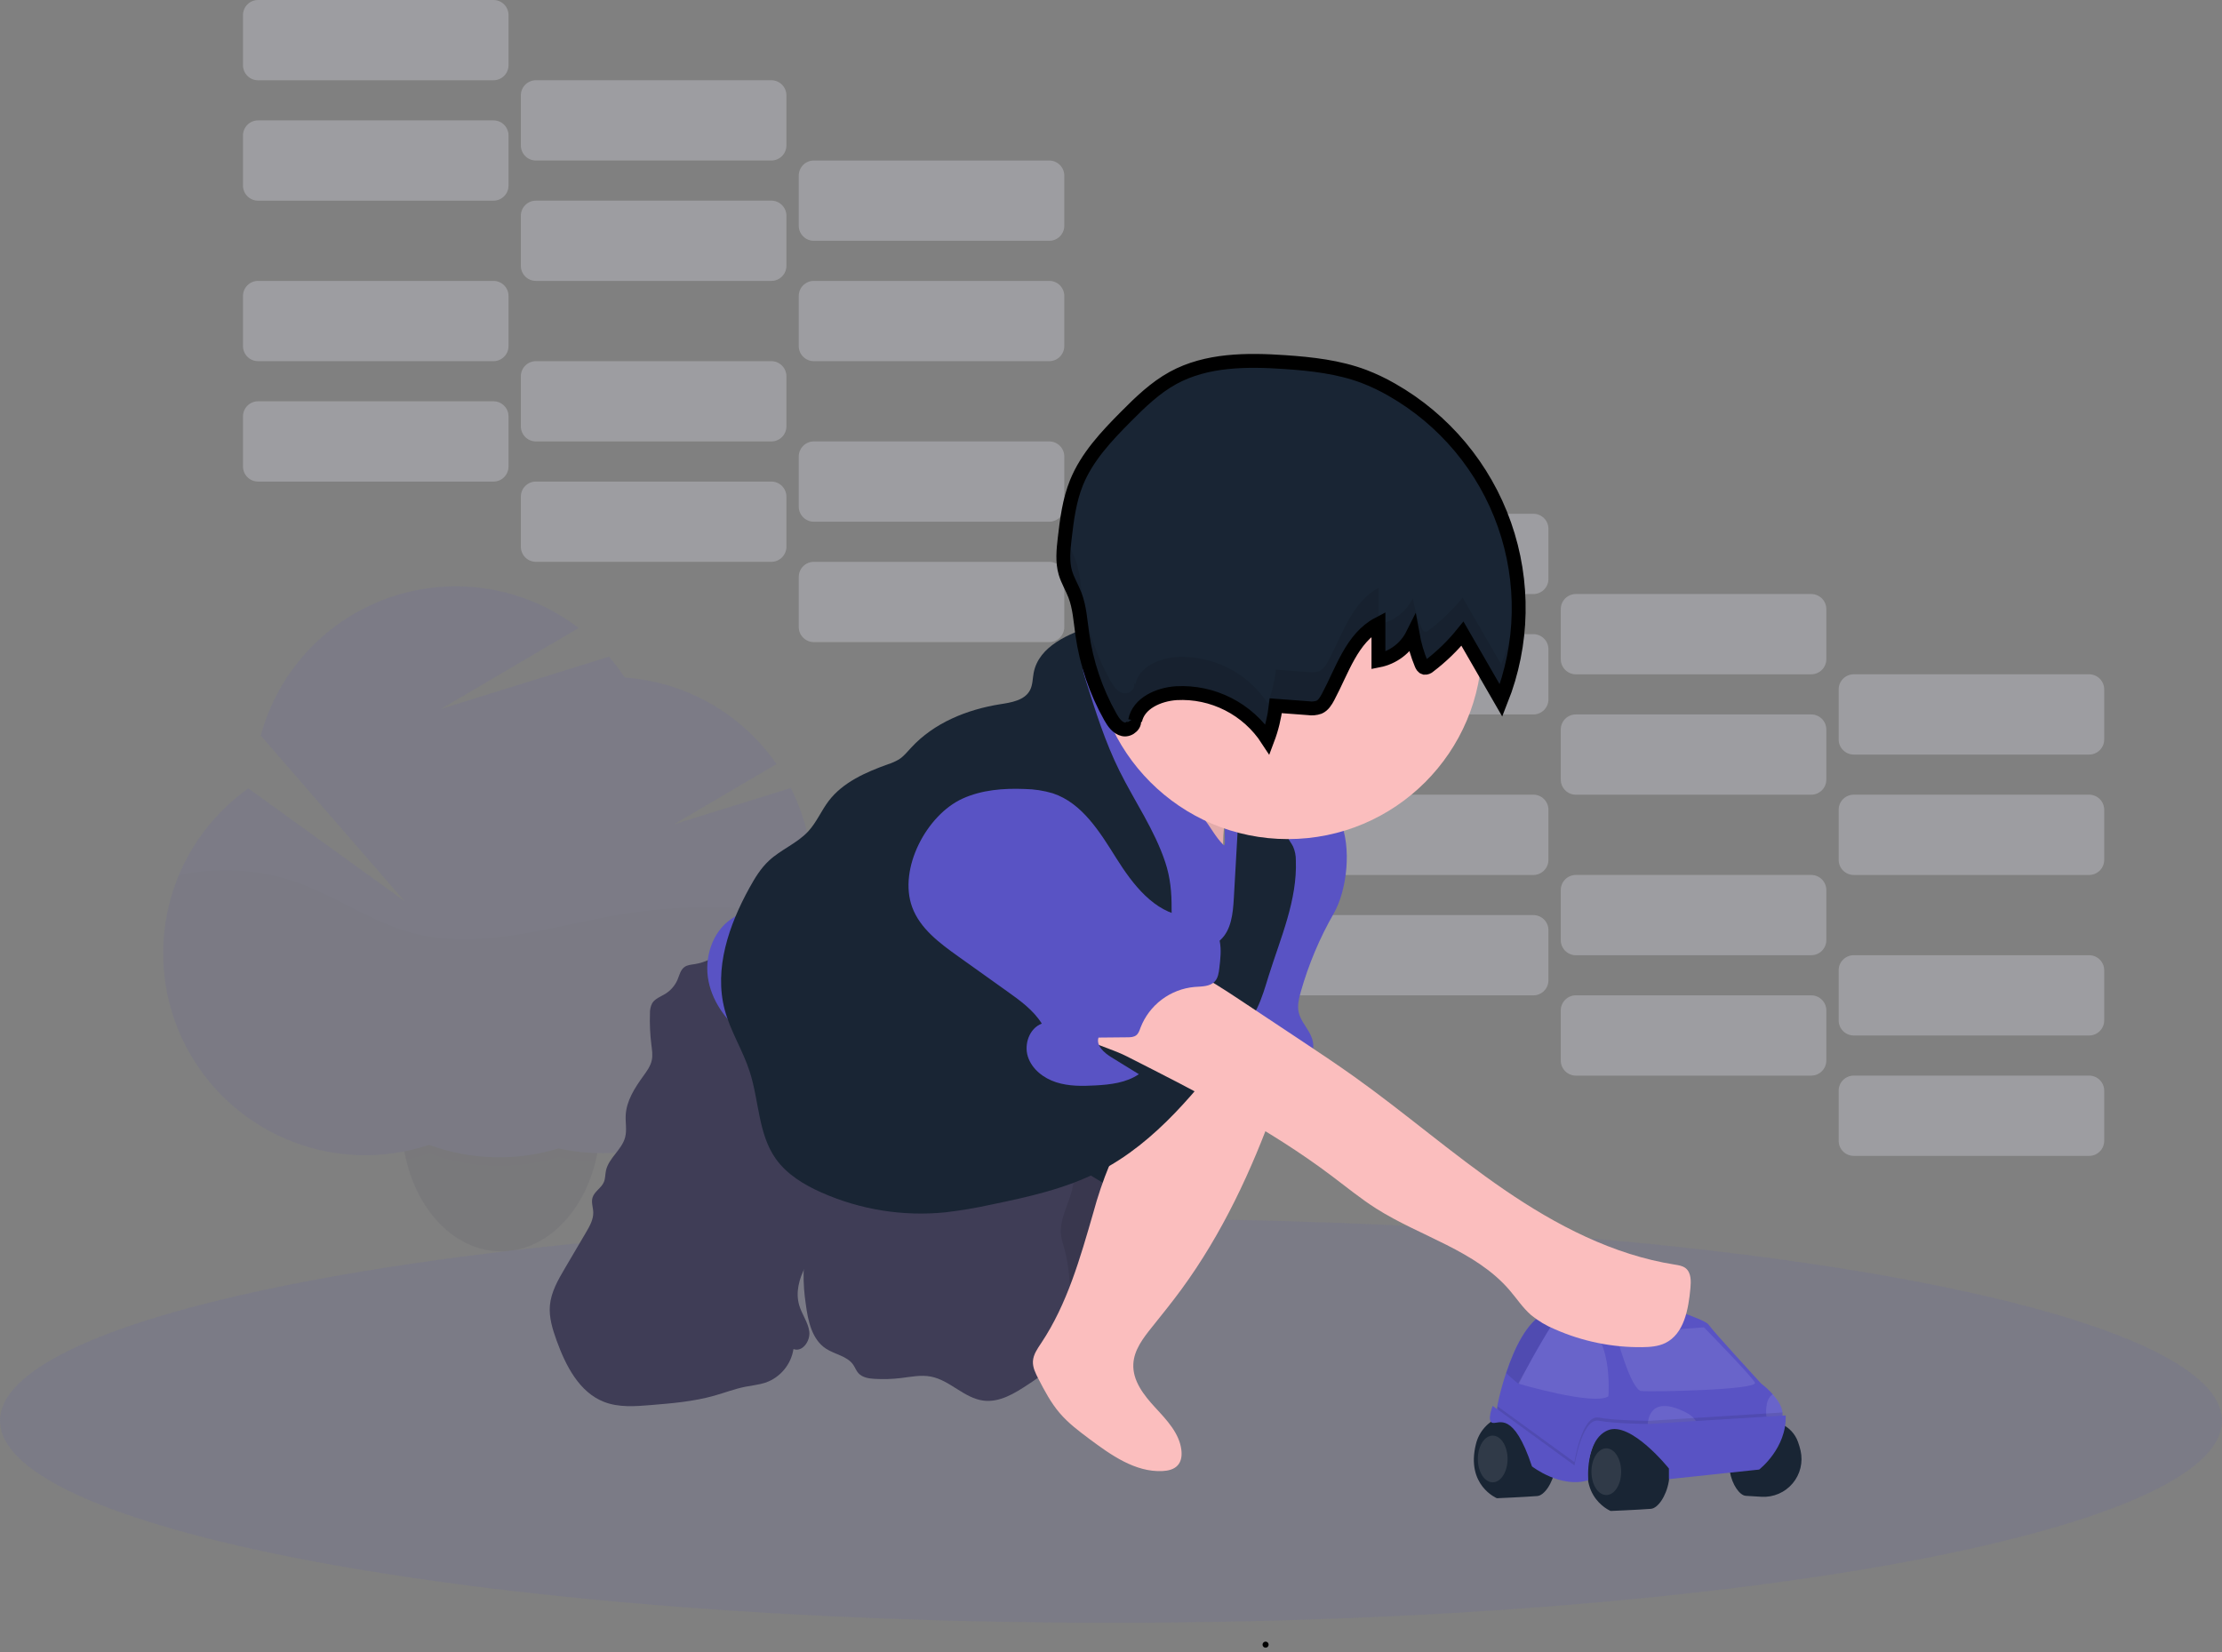 <svg width="160" height="119" viewBox="0 0 160 119" fill="none" xmlns="http://www.w3.org/2000/svg">
<rect x="0" y="0" width="160" height="119" fill="#808080" stroke="none"/>
<g clip-path="url(#clip0_5_314)">
<g opacity="0.3">
<path d="M110.412 65.904H93.465C92.865 65.904 92.379 66.391 92.379 66.991V70.597C92.379 71.198 92.865 71.684 93.465 71.684H110.412C111.012 71.684 111.498 71.198 111.498 70.597V66.991C111.498 66.391 111.012 65.904 110.412 65.904Z" fill="#F2F2F2"/>
<path d="M130.42 71.684H113.474C112.874 71.684 112.388 72.171 112.388 72.771V76.377C112.388 76.978 112.874 77.464 113.474 77.464H130.42C131.021 77.464 131.507 76.978 131.507 76.377V72.771C131.507 72.171 131.021 71.684 130.42 71.684Z" fill="#F2F2F2"/>
<path d="M150.431 77.465H133.484C132.884 77.465 132.398 77.952 132.398 78.552V82.159C132.398 82.759 132.884 83.245 133.484 83.245H150.431C151.031 83.245 151.517 82.759 151.517 82.159V78.552C151.517 77.952 151.031 77.465 150.431 77.465Z" fill="#F2F2F2"/>
<path d="M110.412 57.233H93.465C92.865 57.233 92.379 57.719 92.379 58.32V61.926C92.379 62.526 92.865 63.013 93.465 63.013H110.412C111.012 63.013 111.498 62.526 111.498 61.926V58.32C111.498 57.719 111.012 57.233 110.412 57.233Z" fill="#F2F2F2"/>
<path d="M130.42 63.014H113.474C112.874 63.014 112.388 63.501 112.388 64.101V67.707C112.388 68.308 112.874 68.794 113.474 68.794H130.42C131.021 68.794 131.507 68.308 131.507 67.707V64.101C131.507 63.501 131.021 63.014 130.42 63.014Z" fill="#F2F2F2"/>
<path d="M150.431 68.794H133.484C132.884 68.794 132.398 69.281 132.398 69.881V73.487C132.398 74.088 132.884 74.574 133.484 74.574H150.431C151.031 74.574 151.517 74.088 151.517 73.487V69.881C151.517 69.281 151.031 68.794 150.431 68.794Z" fill="#F2F2F2"/>
<path d="M110.412 45.673H93.465C92.865 45.673 92.379 46.16 92.379 46.76V50.366C92.379 50.967 92.865 51.453 93.465 51.453H110.412C111.012 51.453 111.498 50.967 111.498 50.366V46.76C111.498 46.16 111.012 45.673 110.412 45.673Z" fill="#F2F2F2"/>
<path d="M130.42 51.453H113.474C112.874 51.453 112.388 51.94 112.388 52.54V56.146C112.388 56.746 112.874 57.233 113.474 57.233H130.42C131.021 57.233 131.507 56.746 131.507 56.146V52.54C131.507 51.94 131.021 51.453 130.42 51.453Z" fill="#F2F2F2"/>
<path d="M150.431 57.233H133.484C132.884 57.233 132.398 57.719 132.398 58.32V61.926C132.398 62.526 132.884 63.013 133.484 63.013H150.431C151.031 63.013 151.517 62.526 151.517 61.926V58.32C151.517 57.719 151.031 57.233 150.431 57.233Z" fill="#F2F2F2"/>
<path d="M110.412 37.002H93.465C92.865 37.002 92.379 37.488 92.379 38.089V41.695C92.379 42.295 92.865 42.782 93.465 42.782H110.412C111.012 42.782 111.498 42.295 111.498 41.695V38.089C111.498 37.488 111.012 37.002 110.412 37.002Z" fill="#F2F2F2"/>
<path d="M130.42 42.782H113.474C112.874 42.782 112.388 43.268 112.388 43.868V47.475C112.388 48.075 112.874 48.562 113.474 48.562H130.42C131.021 48.562 131.507 48.075 131.507 47.475V43.868C131.507 43.268 131.021 42.782 130.42 42.782Z" fill="#F2F2F2"/>
<path d="M150.431 48.563H133.484C132.884 48.563 132.398 49.05 132.398 49.65V53.256C132.398 53.856 132.884 54.343 133.484 54.343H150.431C151.031 54.343 151.517 53.856 151.517 53.256V49.65C151.517 49.05 151.031 48.563 150.431 48.563Z" fill="#F2F2F2"/>
<path opacity="0.1" d="M110.412 65.904H93.465C92.865 65.904 92.379 66.391 92.379 66.991V70.597C92.379 71.198 92.865 71.684 93.465 71.684H110.412C111.012 71.684 111.498 71.198 111.498 70.597V66.991C111.498 66.391 111.012 65.904 110.412 65.904Z" fill="#5953C4"/>
<path opacity="0.1" d="M130.42 71.684H113.474C112.874 71.684 112.388 72.171 112.388 72.771V76.377C112.388 76.978 112.874 77.464 113.474 77.464H130.42C131.021 77.464 131.507 76.978 131.507 76.377V72.771C131.507 72.171 131.021 71.684 130.42 71.684Z" fill="#5953C4"/>
<path opacity="0.1" d="M150.431 77.465H133.484C132.884 77.465 132.398 77.952 132.398 78.552V82.159C132.398 82.759 132.884 83.245 133.484 83.245H150.431C151.031 83.245 151.517 82.759 151.517 82.159V78.552C151.517 77.952 151.031 77.465 150.431 77.465Z" fill="#5953C4"/>
<path opacity="0.1" d="M110.412 57.233H93.465C92.865 57.233 92.379 57.719 92.379 58.32V61.926C92.379 62.526 92.865 63.013 93.465 63.013H110.412C111.012 63.013 111.498 62.526 111.498 61.926V58.32C111.498 57.719 111.012 57.233 110.412 57.233Z" fill="#5953C4"/>
<path opacity="0.1" d="M130.42 63.014H113.474C112.874 63.014 112.388 63.501 112.388 64.101V67.707C112.388 68.308 112.874 68.794 113.474 68.794H130.42C131.021 68.794 131.507 68.308 131.507 67.707V64.101C131.507 63.501 131.021 63.014 130.42 63.014Z" fill="#5953C4"/>
<path opacity="0.1" d="M150.431 68.794H133.484C132.884 68.794 132.398 69.281 132.398 69.881V73.487C132.398 74.088 132.884 74.574 133.484 74.574H150.431C151.031 74.574 151.517 74.088 151.517 73.487V69.881C151.517 69.281 151.031 68.794 150.431 68.794Z" fill="#5953C4"/>
<path opacity="0.1" d="M110.412 45.673H93.465C92.865 45.673 92.379 46.16 92.379 46.76V50.366C92.379 50.967 92.865 51.453 93.465 51.453H110.412C111.012 51.453 111.498 50.967 111.498 50.366V46.76C111.498 46.16 111.012 45.673 110.412 45.673Z" fill="#5953C4"/>
<path opacity="0.1" d="M130.42 51.453H113.474C112.874 51.453 112.388 51.94 112.388 52.54V56.146C112.388 56.746 112.874 57.233 113.474 57.233H130.42C131.021 57.233 131.507 56.746 131.507 56.146V52.54C131.507 51.94 131.021 51.453 130.42 51.453Z" fill="#5953C4"/>
<path opacity="0.1" d="M150.431 57.233H133.484C132.884 57.233 132.398 57.719 132.398 58.32V61.926C132.398 62.526 132.884 63.013 133.484 63.013H150.431C151.031 63.013 151.517 62.526 151.517 61.926V58.32C151.517 57.719 151.031 57.233 150.431 57.233Z" fill="#5953C4"/>
<path opacity="0.1" d="M110.412 37.002H93.465C92.865 37.002 92.379 37.488 92.379 38.089V41.695C92.379 42.295 92.865 42.782 93.465 42.782H110.412C111.012 42.782 111.498 42.295 111.498 41.695V38.089C111.498 37.488 111.012 37.002 110.412 37.002Z" fill="#5953C4"/>
<path opacity="0.1" d="M130.42 42.782H113.474C112.874 42.782 112.388 43.268 112.388 43.868V47.475C112.388 48.075 112.874 48.562 113.474 48.562H130.42C131.021 48.562 131.507 48.075 131.507 47.475V43.868C131.507 43.268 131.021 42.782 130.42 42.782Z" fill="#5953C4"/>
<path opacity="0.1" d="M150.431 48.563H133.484C132.884 48.563 132.398 49.05 132.398 49.65V53.256C132.398 53.856 132.884 54.343 133.484 54.343H150.431C151.031 54.343 151.517 53.856 151.517 53.256V49.65C151.517 49.05 151.031 48.563 150.431 48.563Z" fill="#5953C4"/>
</g>
<g opacity="0.3">
<path d="M35.531 28.902H18.584C17.984 28.902 17.498 29.389 17.498 29.989V33.596C17.498 34.196 17.984 34.682 18.584 34.682H35.531C36.131 34.682 36.617 34.196 36.617 33.596V29.989C36.617 29.389 36.131 28.902 35.531 28.902Z" fill="#F2F2F2"/>
<path d="M55.539 34.682H38.593C37.993 34.682 37.506 35.169 37.506 35.769V39.376C37.506 39.976 37.993 40.462 38.593 40.462H55.539C56.139 40.462 56.626 39.976 56.626 39.376V35.769C56.626 35.169 56.139 34.682 55.539 34.682Z" fill="#F2F2F2"/>
<path d="M75.55 40.464H58.603C58.003 40.464 57.517 40.95 57.517 41.55V45.157C57.517 45.757 58.003 46.243 58.603 46.243H75.55C76.15 46.243 76.636 45.757 76.636 45.157V41.55C76.636 40.95 76.15 40.464 75.55 40.464Z" fill="#F2F2F2"/>
<path d="M35.531 20.231H18.584C17.984 20.231 17.498 20.718 17.498 21.318V24.924C17.498 25.524 17.984 26.011 18.584 26.011H35.531C36.131 26.011 36.617 25.524 36.617 24.924V21.318C36.617 20.718 36.131 20.231 35.531 20.231Z" fill="#F2F2F2"/>
<path d="M55.539 26.012H38.593C37.993 26.012 37.506 26.499 37.506 27.099V30.706C37.506 31.306 37.993 31.792 38.593 31.792H55.539C56.139 31.792 56.626 31.306 56.626 30.706V27.099C56.626 26.499 56.139 26.012 55.539 26.012Z" fill="#F2F2F2"/>
<path d="M75.55 31.792H58.603C58.003 31.792 57.517 32.279 57.517 32.879V36.486C57.517 37.086 58.003 37.572 58.603 37.572H75.55C76.15 37.572 76.636 37.086 76.636 36.486V32.879C76.636 32.279 76.15 31.792 75.55 31.792Z" fill="#F2F2F2"/>
<path d="M35.531 8.671H18.584C17.984 8.671 17.498 9.158 17.498 9.758V13.364C17.498 13.965 17.984 14.451 18.584 14.451H35.531C36.131 14.451 36.617 13.965 36.617 13.364V9.758C36.617 9.158 36.131 8.671 35.531 8.671Z" fill="#F2F2F2"/>
<path d="M55.539 14.451H38.593C37.993 14.451 37.506 14.938 37.506 15.538V19.144C37.506 19.745 37.993 20.231 38.593 20.231H55.539C56.139 20.231 56.626 19.745 56.626 19.144V15.538C56.626 14.938 56.139 14.451 55.539 14.451Z" fill="#F2F2F2"/>
<path d="M75.55 20.231H58.603C58.003 20.231 57.517 20.718 57.517 21.318V24.924C57.517 25.524 58.003 26.011 58.603 26.011H75.55C76.15 26.011 76.636 25.524 76.636 24.924V21.318C76.636 20.718 76.15 20.231 75.55 20.231Z" fill="#F2F2F2"/>
<path d="M35.531 0H18.584C17.984 0 17.498 0.487 17.498 1.087V4.693C17.498 5.293 17.984 5.78 18.584 5.78H35.531C36.131 5.78 36.617 5.293 36.617 4.693V1.087C36.617 0.487 36.131 0 35.531 0Z" fill="#F2F2F2"/>
<path d="M55.539 5.78H38.593C37.993 5.78 37.506 6.266 37.506 6.867V10.473C37.506 11.073 37.993 11.56 38.593 11.56H55.539C56.139 11.56 56.626 11.073 56.626 10.473V6.867C56.626 6.266 56.139 5.78 55.539 5.78Z" fill="#F2F2F2"/>
<path d="M75.55 11.561H58.603C58.003 11.561 57.517 12.048 57.517 12.648V16.255C57.517 16.855 58.003 17.341 58.603 17.341H75.55C76.15 17.341 76.636 16.855 76.636 16.255V12.648C76.636 12.048 76.15 11.561 75.55 11.561Z" fill="#F2F2F2"/>
<path opacity="0.1" d="M35.531 28.902H18.584C17.984 28.902 17.498 29.389 17.498 29.989V33.596C17.498 34.196 17.984 34.682 18.584 34.682H35.531C36.131 34.682 36.617 34.196 36.617 33.596V29.989C36.617 29.389 36.131 28.902 35.531 28.902Z" fill="#5953C4"/>
<path opacity="0.1" d="M55.539 34.682H38.593C37.993 34.682 37.506 35.169 37.506 35.769V39.376C37.506 39.976 37.993 40.462 38.593 40.462H55.539C56.139 40.462 56.626 39.976 56.626 39.376V35.769C56.626 35.169 56.139 34.682 55.539 34.682Z" fill="#5953C4"/>
<path opacity="0.1" d="M75.55 40.464H58.603C58.003 40.464 57.517 40.95 57.517 41.55V45.157C57.517 45.757 58.003 46.243 58.603 46.243H75.55C76.15 46.243 76.636 45.757 76.636 45.157V41.55C76.636 40.95 76.15 40.464 75.55 40.464Z" fill="#5953C4"/>
<path opacity="0.1" d="M35.531 20.231H18.584C17.984 20.231 17.498 20.718 17.498 21.318V24.924C17.498 25.524 17.984 26.011 18.584 26.011H35.531C36.131 26.011 36.617 25.524 36.617 24.924V21.318C36.617 20.718 36.131 20.231 35.531 20.231Z" fill="#5953C4"/>
<path opacity="0.1" d="M55.539 26.012H38.593C37.993 26.012 37.506 26.499 37.506 27.099V30.706C37.506 31.306 37.993 31.792 38.593 31.792H55.539C56.139 31.792 56.626 31.306 56.626 30.706V27.099C56.626 26.499 56.139 26.012 55.539 26.012Z" fill="#5953C4"/>
<path opacity="0.1" d="M75.55 31.792H58.603C58.003 31.792 57.517 32.279 57.517 32.879V36.486C57.517 37.086 58.003 37.572 58.603 37.572H75.55C76.15 37.572 76.636 37.086 76.636 36.486V32.879C76.636 32.279 76.15 31.792 75.55 31.792Z" fill="#5953C4"/>
<path opacity="0.1" d="M35.531 8.671H18.584C17.984 8.671 17.498 9.158 17.498 9.758V13.364C17.498 13.965 17.984 14.451 18.584 14.451H35.531C36.131 14.451 36.617 13.965 36.617 13.364V9.758C36.617 9.158 36.131 8.671 35.531 8.671Z" fill="#5953C4"/>
<path opacity="0.1" d="M55.539 14.451H38.593C37.993 14.451 37.506 14.938 37.506 15.538V19.144C37.506 19.745 37.993 20.231 38.593 20.231H55.539C56.139 20.231 56.626 19.745 56.626 19.144V15.538C56.626 14.938 56.139 14.451 55.539 14.451Z" fill="#5953C4"/>
<path opacity="0.1" d="M75.55 20.231H58.603C58.003 20.231 57.517 20.718 57.517 21.318V24.924C57.517 25.524 58.003 26.011 58.603 26.011H75.55C76.15 26.011 76.636 25.524 76.636 24.924V21.318C76.636 20.718 76.15 20.231 75.55 20.231Z" fill="#5953C4"/>
<path opacity="0.1" d="M35.531 0H18.584C17.984 0 17.498 0.487 17.498 1.087V4.693C17.498 5.293 17.984 5.78 18.584 5.78H35.531C36.131 5.78 36.617 5.293 36.617 4.693V1.087C36.617 0.487 36.131 0 35.531 0Z" fill="#5953C4"/>
<path opacity="0.1" d="M55.539 5.78H38.593C37.993 5.78 37.506 6.266 37.506 6.867V10.473C37.506 11.073 37.993 11.56 38.593 11.56H55.539C56.139 11.56 56.626 11.073 56.626 10.473V6.867C56.626 6.266 56.139 5.78 55.539 5.78Z" fill="#5953C4"/>
<path opacity="0.1" d="M75.55 11.561H58.603C58.003 11.561 57.517 12.048 57.517 12.648V16.255C57.517 16.855 58.003 17.341 58.603 17.341H75.55C76.15 17.341 76.636 16.855 76.636 16.255V12.648C76.636 12.048 76.15 11.561 75.55 11.561Z" fill="#5953C4"/>
</g>
<g opacity="0.1">
<path d="M43.234 80.76C43.236 81.59 43.151 82.417 42.979 83.228C42.947 83.374 42.912 83.531 42.877 83.677C41.974 87.299 39.425 89.95 36.385 90.112C36.284 90.112 36.181 90.121 36.076 90.121C32.858 90.121 30.141 87.342 29.245 83.528C29.218 83.425 29.196 83.324 29.174 83.222C29.003 82.411 28.918 81.584 28.92 80.755C28.92 75.579 32.123 71.394 36.076 71.394C40.029 71.394 43.234 75.585 43.234 80.76Z" fill="#3F3D56"/>
<path opacity="0.1" d="M43.234 80.76C43.236 81.59 43.151 82.417 42.979 83.228C42.947 83.374 42.912 83.531 42.877 83.677C42.769 83.677 42.663 83.677 42.556 83.664C41.769 83.621 40.986 83.513 40.216 83.343C39.534 83.554 38.836 83.713 38.129 83.82C37.587 83.899 37.042 83.948 36.494 83.966C36.31 83.966 36.126 83.977 35.941 83.977C35.286 83.976 34.631 83.933 33.982 83.846C32.933 83.705 31.903 83.449 30.91 83.083C30.366 83.262 29.812 83.409 29.25 83.522C29.224 83.419 29.202 83.319 29.18 83.216C29.009 82.405 28.924 81.578 28.926 80.749C28.926 75.573 32.129 71.389 36.082 71.389C40.035 71.389 43.234 75.585 43.234 80.76Z" fill="black"/>
<path d="M58.501 63.308C58.504 61.031 57.97 58.785 56.943 56.753L48.526 59.37L55.914 55.026C54.675 53.236 53.05 51.746 51.158 50.668C49.267 49.59 47.157 48.95 44.986 48.797C44.641 48.273 44.262 47.771 43.852 47.295L31.753 51.058L41.667 45.228C39.771 43.776 37.546 42.812 35.19 42.423C32.833 42.034 30.416 42.231 28.154 42.997C25.891 43.763 23.852 45.075 22.216 46.816C20.581 48.557 19.399 50.674 18.776 52.98L29.132 64.901L17.882 56.781C15.037 58.799 13.012 61.772 12.175 65.157C11.338 68.543 11.746 72.117 13.323 75.228C14.901 78.339 17.543 80.779 20.769 82.105C23.995 83.431 27.59 83.554 30.899 82.451C33.894 83.551 37.168 83.641 40.219 82.707C42.346 83.177 44.55 83.164 46.671 82.669C48.791 82.174 50.773 81.209 52.472 79.846C54.17 78.483 55.541 76.756 56.483 74.793C57.425 72.83 57.915 70.681 57.916 68.503C57.916 68.18 57.904 67.86 57.884 67.541C58.297 66.168 58.505 64.742 58.501 63.308Z" fill="#5953C4"/>
<path opacity="0.1" d="M58.251 66.007C53.806 65.164 49.248 65.106 44.782 65.835C39.729 66.672 34.564 68.51 29.62 67.166C26.72 66.377 24.209 64.551 21.379 63.539C18.645 62.583 15.699 62.405 12.87 63.026C11.791 65.605 11.478 68.44 11.967 71.192C12.456 73.945 13.728 76.498 15.63 78.547C17.532 80.596 19.984 82.053 22.692 82.746C25.401 83.438 28.251 83.336 30.903 82.451C33.898 83.55 37.169 83.64 40.219 82.707C42.346 83.177 44.55 83.164 46.671 82.669C48.791 82.174 50.773 81.209 52.472 79.846C54.17 78.483 55.541 76.756 56.483 74.793C57.425 72.83 57.915 70.681 57.916 68.503C57.916 68.18 57.904 67.86 57.884 67.541C58.034 67.037 58.157 66.524 58.251 66.007Z" fill="black"/>
</g>
<path opacity="0.1" d="M80 116.87C124.183 116.87 160 110.355 160 102.318C160 94.281 124.183 87.766 80 87.766C35.817 87.766 0 94.281 0 102.318C0 110.355 35.817 116.87 80 116.87Z" fill="#5953C4"/>
<path d="M106.279 103.996C106.386 103.556 106.6 103.149 106.901 102.81C107.201 102.472 107.58 102.212 108.005 102.053C108.429 101.895 108.885 101.842 109.334 101.9C109.783 101.959 110.212 102.126 110.581 102.387L110.695 102.47C113.142 104.304 111.69 107.668 110.695 107.744C109.701 107.82 107.788 107.902 107.788 107.902C107.788 107.902 105.534 106.972 106.279 103.996Z" fill="#192534"/>
<path d="M128.354 101.71V102.321C128.354 102.321 118.409 103.008 117.347 103.008H115.359C115.359 103.008 115.33 103.039 115.282 103.095C115.2 103.187 115.061 103.349 114.907 103.551C114.595 103.958 114.222 104.525 114.135 104.996C113.989 105.837 113.448 106.143 113.448 106.143L111.46 105.609L109.543 103.316L109.264 103.046L108.468 102.287L107.788 101.637L107.822 101.271V101.215C107.984 100.43 108.192 99.654 108.445 98.893C108.445 98.872 108.458 98.85 108.465 98.83C109.016 97.174 109.936 95.163 111.261 94.565C111.362 94.52 111.468 94.476 111.58 94.437L111.715 94.39C114.257 93.539 119.06 93.876 119.06 93.876C119.06 93.876 122.728 94.947 123.035 95.406C123.342 95.865 126.818 99.647 126.818 99.647C127.123 99.878 127.405 100.138 127.658 100.424C127.984 100.785 128.287 101.24 128.354 101.71Z" fill="#5953C4"/>
<path opacity="0.1" d="M107.485 106.755C108.076 106.755 108.556 106.002 108.556 105.074C108.556 104.145 108.076 103.392 107.485 103.392C106.894 103.392 106.415 104.145 106.415 105.074C106.415 106.002 106.894 106.755 107.485 106.755Z" fill="white"/>
<path opacity="0.1" d="M111.92 95.136C111.92 95.136 111.042 96.481 110.115 98.207C110.114 98.211 110.114 98.216 110.115 98.22C109.868 98.679 109.616 99.163 109.376 99.659L109.366 99.683C109.366 99.683 108.858 99.28 108.459 98.888C108.459 98.868 108.472 98.846 108.48 98.826C109.031 97.17 109.951 95.159 111.276 94.561C111.377 94.516 111.482 94.472 111.595 94.432L111.92 95.136Z" fill="black"/>
<path opacity="0.1" d="M109.321 99.646C109.321 99.646 114.748 101.255 115.817 100.563C115.817 100.563 116.2 95.671 113.678 95.365C113.678 95.365 112.225 94.982 111.922 95.219C111.62 95.456 109.321 99.646 109.321 99.646Z" fill="white"/>
<path opacity="0.1" d="M116.352 96.053C116.352 96.053 117.423 100.104 118.188 100.181C118.953 100.259 126.671 100.104 126.366 99.569C126.062 99.033 122.697 95.595 122.697 95.595L116.352 96.053Z" fill="white"/>
<path d="M115.039 103.383C115.039 103.383 116.429 101.556 118.875 103.392C121.322 105.227 119.868 108.589 118.875 108.665C117.882 108.741 115.978 108.819 115.978 108.819C115.978 108.819 112.961 107.579 115.039 103.383Z" fill="#192534"/>
<path d="M129.47 103.848C129.368 103.559 129.207 103.295 128.998 103.071C128.789 102.848 128.536 102.67 128.254 102.549C127.973 102.429 127.67 102.368 127.364 102.37C127.058 102.373 126.755 102.439 126.476 102.564C126.203 102.693 125.944 102.85 125.704 103.033C123.526 104.665 124.826 107.659 125.704 107.728C126.021 107.751 126.444 107.776 126.855 107.798C127.276 107.821 127.696 107.745 128.082 107.577C128.469 107.41 128.811 107.155 129.083 106.832C129.354 106.51 129.547 106.129 129.646 105.72C129.745 105.31 129.748 104.883 129.654 104.472C129.605 104.261 129.543 104.052 129.47 103.848Z" fill="#192534"/>
<path opacity="0.1" d="M115.665 107.672C116.256 107.672 116.736 106.919 116.736 105.99C116.736 105.062 116.256 104.309 115.665 104.309C115.074 104.309 114.595 105.062 114.595 105.99C114.595 106.919 115.074 107.672 115.665 107.672Z" fill="white"/>
<path opacity="0.1" d="M118.646 102.78C118.646 102.78 118.499 100.563 120.863 101.48C123.226 102.397 121.704 103.392 121.704 103.392L118.646 102.78Z" fill="white"/>
<path opacity="0.1" d="M128.354 101.71V102.015L127.972 102.162L127.193 102.015C127.193 102.015 127.026 100.763 127.665 100.407C127.984 100.785 128.287 101.24 128.354 101.71Z" fill="white"/>
<path opacity="0.1" d="M128.354 101.724V102.321C128.354 102.321 118.409 103.008 117.347 103.008H117.338C116.788 102.716 116.238 102.586 115.776 102.78C115.636 102.838 115.503 102.915 115.383 103.008C115.348 103.036 115.314 103.065 115.282 103.095C115.136 103.228 115.01 103.382 114.907 103.551C114.223 104.658 114.369 106.372 114.369 106.372C112.382 106.984 110.318 105.379 110.318 105.379C109.944 104.256 109.594 103.523 109.274 103.039C108.981 102.6 108.715 102.385 108.478 102.28L107.788 101.637L107.822 101.271L113.369 105.305C113.369 105.305 113.904 101.865 115.124 102.094C116.344 102.324 118.793 102.324 118.793 102.324L128.354 101.724Z" fill="black"/>
<path d="M107.485 101.25C107.485 101.25 107.026 102.397 107.485 102.475C107.944 102.552 108.976 101.597 110.314 105.609C110.314 105.609 112.377 107.218 114.365 106.602C114.365 106.602 114.128 103.697 115.776 103.008C117.425 102.32 120.174 105.761 120.174 105.761V106.526L126.672 105.837C126.672 105.837 128.66 104.309 128.584 101.939L118.799 102.551C118.799 102.551 116.352 102.551 115.13 102.321C113.907 102.091 113.375 105.539 113.375 105.539L107.485 101.25Z" fill="#5953C4"/>
<path d="M79.968 80.344H79.966C77.708 80.344 75.877 82.174 75.877 84.433V84.434C75.877 86.693 77.708 88.524 79.966 88.524H79.968C82.226 88.524 84.057 86.693 84.057 84.434V84.433C84.057 82.174 82.226 80.344 79.968 80.344Z" fill="#192534"/>
<path d="M77.825 94.959C78.374 94.478 78.931 93.988 79.326 93.375C79.689 92.813 79.902 92.171 80.102 91.533C80.675 89.711 81.168 87.866 81.581 85.998C79.33 85.654 77.65 83.666 75.449 83.083C75.396 83.068 73.713 93.183 73.59 94.108C73.489 94.871 72.617 98.517 73.61 98.537C74.141 98.549 75.25 97.221 75.642 96.872L77.825 94.959Z" fill="#3F3D56"/>
<path opacity="0.1" d="M77.825 94.959C78.374 94.478 78.931 93.988 79.326 93.375C79.689 92.813 79.902 92.171 80.102 91.533C80.675 89.711 81.168 87.866 81.581 85.998C79.33 85.654 77.65 83.666 75.449 83.083C75.396 83.068 73.713 93.183 73.59 94.108C73.489 94.871 72.617 98.517 73.61 98.537C74.141 98.549 75.25 97.221 75.642 96.872L77.825 94.959Z" fill="black"/>
<path d="M50.01 69.438C49.761 69.476 49.498 69.495 49.293 69.639C49 69.844 48.926 70.225 48.787 70.555C48.604 70.979 48.295 71.337 47.902 71.579C47.567 71.784 47.159 71.921 46.959 72.257C46.845 72.484 46.792 72.736 46.802 72.989C46.776 73.738 46.809 74.488 46.903 75.232C46.95 75.605 47.011 75.985 46.934 76.353C46.845 76.781 46.575 77.145 46.319 77.501C45.705 78.35 45.104 79.283 45.054 80.331C45.03 80.857 45.147 81.397 45.014 81.907C44.778 82.812 43.819 83.403 43.631 84.319C43.576 84.589 43.59 84.876 43.485 85.129C43.301 85.568 42.793 85.808 42.663 86.26C42.565 86.599 42.709 86.957 42.719 87.31C42.733 87.826 42.463 88.303 42.203 88.747L40.68 91.336C40.186 92.175 39.68 93.053 39.596 94.024C39.522 94.886 39.789 95.738 40.083 96.551C40.737 98.358 41.708 100.271 43.5 100.965C44.554 101.375 45.729 101.287 46.856 101.193C48.401 101.066 49.955 100.936 51.446 100.513C52.184 100.304 52.908 100.025 53.654 99.876C54.151 99.778 54.662 99.729 55.142 99.57C55.66 99.384 56.118 99.061 56.469 98.637C56.821 98.212 57.051 97.701 57.136 97.157C57.774 97.408 58.365 96.572 58.274 95.893C58.184 95.215 57.727 94.64 57.543 93.982C57.28 93.073 57.543 92.088 57.982 91.251C58.42 90.415 59.026 89.675 59.504 88.86C60.037 87.948 60.407 86.95 60.598 85.912C60.854 84.509 60.777 83.068 60.698 81.645L60.396 76.206C60.341 75.21 60.278 74.182 59.839 73.281C59.358 72.3 58.48 71.58 57.604 70.927C56.312 69.943 54.956 69.045 53.546 68.238C52.636 67.729 52.7 67.927 51.977 68.531C51.416 69.007 50.736 69.32 50.01 69.438Z" fill="#3F3D56"/>
<path d="M62.303 84.57C61.269 85.386 60.222 86.214 59.427 87.264C58.466 88.541 57.92 90.083 57.865 91.68C57.855 92.427 57.908 93.174 58.021 93.913C58.178 95.12 58.46 96.464 59.476 97.13C60.117 97.55 60.997 97.656 61.435 98.284C61.572 98.482 61.653 98.723 61.813 98.897C62.106 99.213 62.562 99.282 62.983 99.305C63.613 99.341 64.244 99.321 64.87 99.247C65.585 99.16 66.312 99.004 67.02 99.139C68.398 99.397 69.426 100.698 70.823 100.872C71.982 101.018 73.069 100.344 74.04 99.702C75.042 99.039 76.088 98.33 76.63 97.258C77.158 96.216 77.129 94.991 77.088 93.822C77.043 92.525 76.996 91.212 76.649 89.96C76.542 89.632 76.459 89.297 76.402 88.957C76.298 88.079 76.695 87.216 76.987 86.377C77.442 85.1 77.641 83.526 76.737 82.517C76.355 82.09 75.825 81.827 75.286 81.639C72.91 80.785 70.286 81.11 67.848 81.493C65.521 81.846 64.129 83.133 62.303 84.57Z" fill="#3F3D56"/>
<path d="M82.457 79.516C81.515 80.93 80.57 82.355 79.89 83.903C79.426 85.028 79.036 86.18 78.72 87.355C77.781 90.6 76.85 93.916 74.975 96.725C74.706 97.129 74.407 97.549 74.379 98.033C74.353 98.486 74.57 98.91 74.779 99.314C75.218 100.168 75.677 101.031 76.303 101.765C76.929 102.499 77.677 103.055 78.432 103.623C79.999 104.793 81.739 106.033 83.697 105.945C84.102 105.926 84.535 105.833 84.806 105.53C85.076 105.227 85.114 104.809 85.066 104.42C84.92 103.216 84.013 102.27 83.191 101.378C82.369 100.486 81.543 99.443 81.609 98.226C81.66 97.221 82.318 96.364 82.948 95.58C83.669 94.682 84.392 93.786 85.072 92.857C88.013 88.842 90.137 84.278 91.82 79.593C92.529 77.616 93.174 75.539 92.954 73.451C91.345 73.056 88.127 71.737 86.769 73.098C85.945 73.923 85.363 75.146 84.721 76.118L82.457 79.516Z" fill="#FBBEBE"/>
<path d="M96.041 65.784C95.022 67.562 94.224 69.458 93.666 71.43C93.53 71.906 93.408 72.409 93.512 72.892C93.625 73.41 93.977 73.835 94.243 74.292C94.51 74.748 94.697 75.326 94.456 75.797C93.315 75.886 92.184 75.574 91.082 75.266L87.624 74.3C87.338 74.245 87.069 74.121 86.842 73.938C86.441 73.559 86.472 72.923 86.549 72.379C87.226 67.924 89.401 63.817 90.216 59.387C90.334 58.748 90.459 58.04 90.968 57.632C92.43 56.477 95.741 57.455 96.499 59.128C97.346 60.986 96.999 64.115 96.041 65.784Z" fill="#5953C4"/>
<path d="M77.533 50.559C77.403 50.627 77.256 50.706 77.217 50.843C77.208 50.918 77.216 50.994 77.24 51.065C77.263 51.137 77.302 51.202 77.354 51.257L78.83 53.334C80.285 55.381 81.743 57.442 83.427 59.31C84.697 60.719 86.089 62.014 87.586 63.179C88.007 63.507 88.456 63.848 88.662 64.341C87.743 61.617 87.906 58.644 89.119 56.038C89.602 55.014 90.239 54.065 90.741 53.047C90.788 52.991 90.82 52.924 90.834 52.852C90.848 52.78 90.843 52.706 90.819 52.636C90.796 52.567 90.755 52.505 90.7 52.456C90.646 52.407 90.58 52.373 90.508 52.357C89.23 51.699 87.832 51.301 86.559 50.631C85.561 50.105 84.658 49.42 83.762 48.746C82.962 48.145 81.897 47.083 80.91 46.83C79.844 46.555 79.886 47.528 79.542 48.339C79.147 49.288 78.438 50.072 77.533 50.559Z" fill="#FBBEBE"/>
<path opacity="0.1" d="M77.533 50.559C77.403 50.627 77.256 50.706 77.217 50.843C77.208 50.918 77.216 50.994 77.24 51.065C77.263 51.137 77.302 51.202 77.354 51.257L78.83 53.334C80.285 55.381 81.743 57.442 83.427 59.31C84.697 60.719 86.089 62.014 87.586 63.179C88.007 63.507 88.456 63.848 88.662 64.341C87.743 61.617 87.906 58.644 89.119 56.038C89.602 55.014 90.239 54.065 90.741 53.047C90.788 52.991 90.82 52.924 90.834 52.852C90.848 52.78 90.843 52.706 90.819 52.636C90.796 52.567 90.755 52.505 90.7 52.456C90.646 52.407 90.58 52.373 90.508 52.357C89.23 51.699 87.832 51.301 86.559 50.631C85.561 50.105 84.658 49.42 83.762 48.746C82.962 48.145 81.897 47.083 80.91 46.83C79.844 46.555 79.886 47.528 79.542 48.339C79.147 49.288 78.438 50.072 77.533 50.559Z" fill="black"/>
<path d="M86.581 58.836C85.913 58.081 85.011 57.582 84.219 56.956C83.082 56.056 82.182 54.894 81.313 53.732C79.719 51.592 78.112 48.971 78.906 46.419C78.062 46.337 77.334 47.03 76.936 47.778C76.538 48.525 76.334 49.376 75.838 50.062C75.085 51.105 73.803 51.59 72.61 52.067C69.987 53.117 67.452 54.376 65.031 55.833C64.058 56.418 63.09 57.046 62.347 57.903C61.552 58.817 61.053 59.95 60.377 60.952C59.061 62.922 57.06 64.401 54.84 65.237C54.109 65.515 53.325 65.732 52.671 66.173C51.27 67.12 50.687 69.006 51.019 70.665C51.351 72.323 52.481 73.736 53.84 74.739C55.199 75.743 56.746 76.335 58.314 76.92C59.628 77.403 60.951 77.863 62.282 78.3C63.261 78.639 64.262 78.911 65.278 79.114C67.149 79.457 69.072 79.373 70.963 79.582C72.692 79.772 74.39 80.209 76.126 80.331C77.862 80.452 79.7 80.221 81.115 79.21C82.239 78.407 82.988 77.195 83.68 75.993C85.476 72.893 87.08 69.686 88.483 66.39C88.897 65.414 92.737 59.889 91.781 59.175C86.965 55.582 88.563 61.291 88.104 60.853C87.49 60.265 87.137 59.463 86.581 58.836Z" fill="#5953C4"/>
<path d="M80.616 55.531C79.582 53.451 78.883 51.225 78.188 49.011C77.996 48.396 77.803 47.732 78.01 47.124C78.258 46.393 79.054 45.768 78.82 45.035C76.959 45.62 74.799 46.538 74.432 48.455C74.352 48.873 74.366 49.319 74.172 49.697C73.793 50.437 72.828 50.594 72.007 50.72C69.621 51.102 67.248 52.064 65.613 53.844C65.338 54.137 65.079 54.469 64.736 54.688C64.487 54.835 64.223 54.952 63.947 55.039C62.347 55.614 60.702 56.331 59.672 57.683C59.142 58.38 58.802 59.215 58.21 59.861C57.408 60.739 56.228 61.177 55.361 61.995C54.776 62.539 54.359 63.229 53.973 63.927C52.487 66.612 51.398 69.761 52.186 72.728C52.597 74.28 53.502 75.662 53.989 77.192C54.66 79.276 54.594 81.653 55.854 83.444C56.648 84.57 57.876 85.315 59.134 85.876C61.933 87.121 65.007 87.617 68.056 87.313C69.186 87.181 70.309 86.992 71.419 86.745C74.071 86.198 76.75 85.603 79.159 84.366C83.267 82.255 86.223 78.483 89.046 74.827C89.582 74.131 90.124 73.429 90.508 72.633C90.884 71.874 91.111 71.052 91.364 70.245C92.219 67.523 93.423 64.813 93.31 61.964C93.315 61.623 93.248 61.285 93.113 60.971C92.999 60.737 92.82 60.532 92.72 60.297C92.541 59.876 92.622 59.389 92.496 58.948C92.146 57.72 90.532 57.486 89.253 57.496L88.844 64.705C88.781 65.787 88.665 66.988 87.86 67.713C87.515 68.01 87.085 68.189 86.631 68.225C86.178 68.26 85.725 68.15 85.338 67.911C84.478 67.354 84.357 66.381 84.363 65.449C84.371 64.279 84.276 63.207 83.903 62.086C83.131 59.759 81.701 57.717 80.616 55.531Z" fill="#192534"/>
<path d="M81.125 76.073C86.217 78.654 91.339 81.255 95.896 84.692C96.949 85.484 97.973 86.324 99.086 87.032C102.276 89.059 106.233 90.046 108.695 92.913C109.212 93.514 109.651 94.189 110.248 94.71C110.766 95.135 111.345 95.48 111.965 95.734C113.942 96.606 116.084 97.046 118.245 97.022C118.811 97.015 119.393 96.973 119.902 96.73C121.272 96.066 121.584 94.287 121.723 92.771C121.77 92.257 121.78 91.652 121.376 91.333C121.158 91.162 120.87 91.118 120.597 91.076C116.149 90.374 112.045 88.233 108.329 85.689C104.613 83.146 101.207 80.177 97.541 77.561C96.253 76.641 94.934 75.764 93.615 74.888L89.346 72.054C87.087 70.555 84.709 69.011 82.012 68.728C81.859 68.702 81.702 68.712 81.553 68.759C81.316 68.851 81.185 69.097 81.069 69.322C80.278 70.864 79.314 72.263 78.344 73.691C77.825 74.454 77.767 74.651 78.662 75.06C79.468 75.428 80.322 75.666 81.125 76.073Z" fill="#FBBEBE"/>
<path d="M91.131 118.666C91.189 118.666 91.245 118.643 91.286 118.602C91.328 118.561 91.351 118.505 91.351 118.447C91.351 118.389 91.328 118.333 91.286 118.292C91.245 118.251 91.189 118.227 91.131 118.227C91.073 118.227 91.017 118.251 90.976 118.292C90.935 118.333 90.912 118.389 90.912 118.447C90.912 118.505 90.935 118.561 90.976 118.602C91.017 118.643 91.073 118.666 91.131 118.666Z" fill="black"/>
<path d="M92.731 60.431C100.457 60.431 106.72 54.168 106.72 46.442C106.72 38.717 100.457 32.453 92.731 32.453C85.005 32.453 78.742 38.717 78.742 46.442C78.742 54.168 85.005 60.431 92.731 60.431Z" fill="#FBBEBE"/>
<path d="M81.736 51.898C81.985 50.641 83.427 50.007 84.704 49.922C85.996 49.852 87.283 50.124 88.436 50.711C89.59 51.297 90.568 52.177 91.273 53.262C91.569 52.478 91.768 51.661 91.867 50.828L94.207 51.003C94.468 51.043 94.735 51.019 94.985 50.932C95.286 50.798 95.472 50.494 95.629 50.201C96.652 48.29 97.337 45.944 99.258 44.936V47.569C99.785 47.466 100.28 47.244 100.707 46.92C101.134 46.596 101.48 46.178 101.72 45.698C101.852 46.427 102.062 47.139 102.346 47.823C102.393 47.937 102.459 48.063 102.577 48.092C102.635 48.096 102.693 48.088 102.747 48.068C102.802 48.048 102.851 48.017 102.893 47.977C103.789 47.297 104.6 46.511 105.308 45.637L108.086 50.454C109.692 46.4 109.779 41.903 108.333 37.789C106.887 33.675 104.004 30.222 100.215 28.064C99.573 27.694 98.902 27.375 98.21 27.109C96.401 26.428 94.451 26.21 92.522 26.078C89.78 25.891 86.886 25.898 84.478 27.213C83.184 27.92 82.109 28.961 81.071 30.008C79.667 31.421 78.263 32.914 77.515 34.761C76.999 36.037 76.822 37.419 76.665 38.785C76.57 39.611 76.483 40.465 76.718 41.262C76.882 41.813 77.191 42.309 77.398 42.846C77.743 43.738 77.797 44.712 77.931 45.66C78.226 47.754 78.91 49.775 79.947 51.618C80.167 52.009 80.448 52.424 80.885 52.524C81.322 52.623 81.847 52.14 81.616 51.76" fill="#192534"/>
<path d="M81.736 51.898C81.985 50.641 83.427 50.007 84.704 49.922C85.996 49.852 87.283 50.124 88.436 50.711C89.59 51.297 90.568 52.177 91.273 53.262C91.569 52.478 91.768 51.661 91.867 50.828L94.207 51.003C94.468 51.043 94.735 51.019 94.985 50.932C95.286 50.798 95.472 50.494 95.629 50.201C96.652 48.29 97.337 45.944 99.258 44.936V47.569C99.785 47.466 100.28 47.244 100.707 46.92C101.134 46.596 101.48 46.178 101.72 45.698C101.852 46.427 102.062 47.139 102.346 47.823C102.393 47.937 102.459 48.063 102.577 48.092C102.635 48.096 102.693 48.088 102.747 48.068C102.802 48.048 102.851 48.017 102.893 47.977C103.789 47.297 104.6 46.511 105.308 45.637L108.086 50.454C109.692 46.4 109.779 41.903 108.333 37.789C106.887 33.675 104.004 30.222 100.215 28.064C99.573 27.694 98.902 27.375 98.21 27.109C96.401 26.428 94.451 26.21 92.522 26.078C89.78 25.891 86.886 25.898 84.478 27.213C83.184 27.92 82.109 28.961 81.071 30.008C79.667 31.421 78.263 32.914 77.515 34.761C76.999 36.037 76.822 37.419 76.665 38.785C76.57 39.611 76.483 40.465 76.718 41.262C76.882 41.813 77.191 42.309 77.398 42.846C77.743 43.738 77.797 44.712 77.931 45.66C78.226 47.754 78.91 49.775 79.947 51.618C80.167 52.009 80.448 52.424 80.885 52.524C81.322 52.623 81.847 52.14 81.616 51.76" stroke="black" stroke-miterlimit="10"/>
<path d="M65.68 65.324C66.245 66.875 67.664 67.928 69.009 68.888L72.519 71.392C73.452 72.057 74.41 72.747 75.017 73.719C74.129 74.055 73.724 75.196 74.015 76.099C74.306 77.003 75.141 77.651 76.051 77.944C76.961 78.236 77.926 78.226 78.875 78.172C79.965 78.112 81.106 77.98 82.005 77.362L80.029 76.145C79.509 75.822 78.91 75.307 79.1 74.726L81.185 74.706C81.404 74.706 81.642 74.695 81.817 74.559C81.99 74.423 82.05 74.214 82.124 74.015C82.433 73.211 82.962 72.51 83.65 71.991C84.339 71.472 85.158 71.156 86.017 71.079C86.532 71.041 87.124 71.062 87.479 70.679C87.71 70.425 87.76 70.059 87.801 69.719C87.879 69.069 87.955 68.402 87.826 67.766C87.697 67.13 87.326 66.498 86.729 66.23C86.29 66.031 85.783 66.05 85.303 65.986C83.096 65.694 81.566 63.693 80.382 61.808C79.197 59.922 77.926 57.837 75.814 57.135C75.155 56.938 74.471 56.833 73.783 56.823C72.26 56.761 70.692 56.885 69.306 57.517C66.722 58.694 64.674 62.562 65.68 65.324Z" fill="#5953C4"/>
<path opacity="0.1" d="M108.099 47.851L105.321 43.033C104.613 43.908 103.802 44.694 102.906 45.373C102.865 45.414 102.815 45.446 102.761 45.466C102.706 45.486 102.648 45.495 102.59 45.49C102.472 45.461 102.406 45.335 102.359 45.221C102.075 44.537 101.865 43.824 101.733 43.095C101.494 43.575 101.147 43.993 100.721 44.318C100.294 44.642 99.798 44.864 99.272 44.967V42.334C97.35 43.345 96.671 45.691 95.642 47.599C95.485 47.892 95.299 48.192 94.998 48.331C94.748 48.417 94.481 48.441 94.22 48.401L91.88 48.227C91.781 49.059 91.582 49.876 91.286 50.66C90.581 49.575 89.603 48.696 88.449 48.109C87.296 47.523 86.009 47.251 84.717 47.32C83.44 47.405 81.998 48.039 81.749 49.296L81.625 49.158C81.86 49.54 81.332 50.023 80.894 49.923C80.455 49.824 80.175 49.408 79.956 49.018C78.921 47.173 78.24 45.151 77.948 43.055C77.815 42.108 77.761 41.133 77.416 40.241C77.208 39.705 76.899 39.209 76.736 38.657C76.736 38.638 76.725 38.621 76.721 38.602C76.708 38.712 76.695 38.821 76.683 38.931C76.588 39.759 76.5 40.611 76.736 41.417C76.899 41.969 77.208 42.464 77.416 43C77.761 43.893 77.815 44.866 77.948 45.815C78.24 47.91 78.921 49.932 79.956 51.776C80.175 52.167 80.456 52.584 80.894 52.683C81.331 52.782 81.856 52.3 81.625 51.918L81.749 52.054C81.998 50.799 83.44 50.163 84.717 50.08C86.008 50.01 87.296 50.281 88.45 50.868C89.603 51.454 90.581 52.334 91.286 53.419C91.582 52.635 91.782 51.818 91.88 50.986L94.22 51.159C94.481 51.2 94.749 51.176 94.998 51.089C95.299 50.954 95.485 50.65 95.642 50.358C96.665 48.445 97.35 46.1 99.272 45.093V47.725C99.798 47.623 100.294 47.401 100.721 47.076C101.147 46.751 101.494 46.333 101.733 45.853C101.865 46.582 102.075 47.295 102.359 47.98C102.406 48.092 102.472 48.219 102.59 48.247C102.648 48.252 102.706 48.244 102.761 48.224C102.815 48.204 102.865 48.173 102.906 48.132C103.802 47.452 104.613 46.666 105.321 45.792L108.099 50.609C109.102 48.053 109.514 45.303 109.306 42.565C109.172 44.378 108.765 46.16 108.099 47.851Z" fill="black"/>
</g>
<defs>
<clipPath id="clip0_5_314">
<rect width="160" height="118.666" fill="white"/>
</clipPath>
</defs>
</svg>
